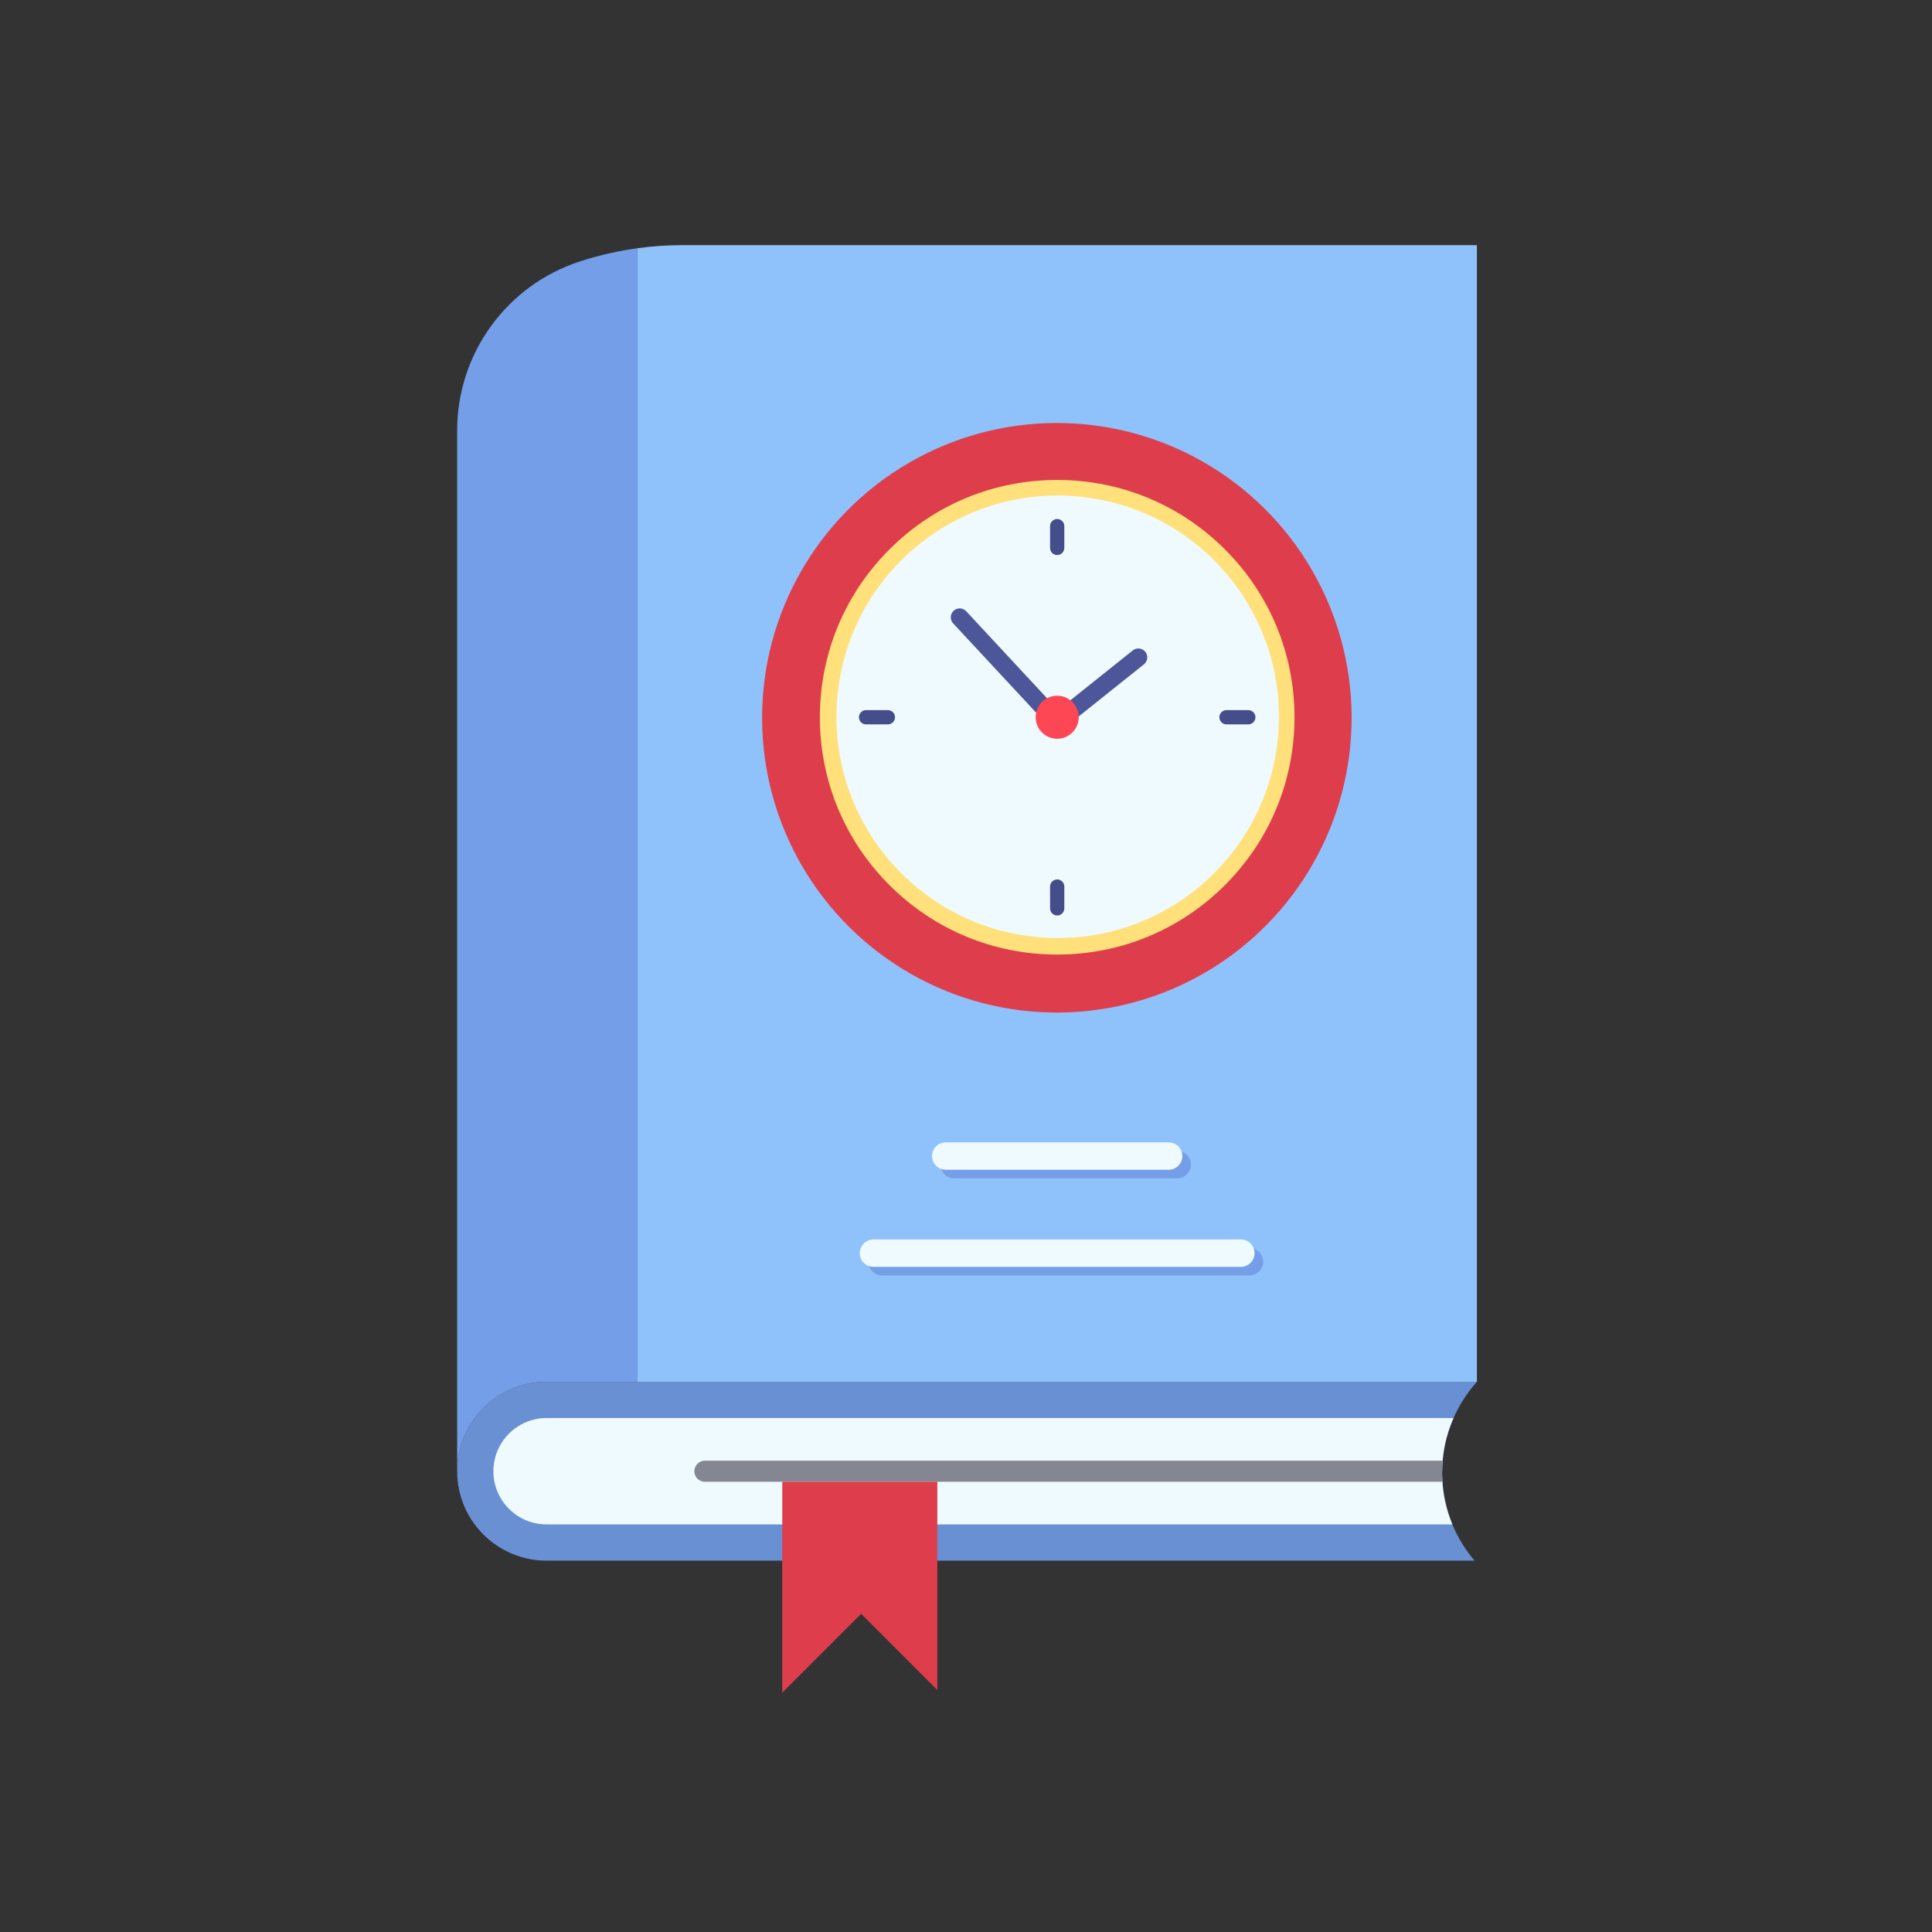 <?xml version="1.0" encoding="iso-8859-1"?>
<!-- Generator: Adobe Illustrator 25.2.0, SVG Export Plug-In . SVG Version: 6.00 Build 0)  -->
<svg version="1.1" xmlns="http://www.w3.org/2000/svg" xmlns:xlink="http://www.w3.org/1999/xlink" x="0px" y="0px"
	 viewBox="0 0 492 492" style="enable-background:new 0 0 492 492;" xml:space="preserve">
<rect x="0" y="0" width="492" height="492" fill="#333333" stroke="none"/>
<g id="Master_Layer_2">
</g>
<g id="Layer_1">
	<g>
		<g>
			<path style="fill-rule:evenodd;clip-rule:evenodd;fill:#6A90D4;" d="M367.451,371.172c-0.142,1.274-0.214,2.555-0.214,3.836
				c0,1.047,0.047,2.094,0.144,3.138c0.311,3.429,1.135,6.82,2.47,10.055c1.358,3.283,3.242,6.403,5.658,9.231H139.189
				c-6.288,0-11.982-2.549-16.102-6.671c-4.12-4.12-6.669-9.814-6.669-16.102c0-12.579,10.195-22.773,22.771-22.773h236.913
				l-0.489,0.569c-2.292,2.661-4.113,5.584-5.464,8.661C368.731,364.339,367.833,367.734,367.451,371.172z"/>
			<path style="fill-rule:evenodd;clip-rule:evenodd;fill:#EFFAFF;" d="M367.38,378.147c0.311,3.429,1.135,6.82,2.47,10.055H139.189
				c-3.618,0-7.018-1.407-9.573-3.965c-2.56-2.56-3.967-5.96-3.967-9.578c0-7.468,6.074-13.543,13.54-13.543H370.15
				c-1.418,3.222-2.317,6.617-2.699,10.055c-0.029,0.266-0.056,0.534-0.079,0.799c-0.09,1.011-0.135,2.024-0.135,3.037
				c0,0.779,0.027,1.56,0.081,2.339C367.333,377.613,367.356,377.881,367.38,378.147z"/>
			<path style="fill-rule:evenodd;clip-rule:evenodd;fill:#8FC2FB;" d="M376.103,62.42v289.466l-213.762,0c0,0,0-185.077,0-288.676
				h0.002c3.832-0.525,7.7-0.79,11.581-0.79L376.103,62.42L376.103,62.42z"/>
			<path style="fill-rule:evenodd;clip-rule:evenodd;fill:#749EE8;" d="M162.341,63.21c0,103.599,0,288.676,0,288.676h-23.152
				c-12.576,0-22.771,10.195-22.771,22.773V109.619c0-19.619,12.637-37.005,31.299-43.057c4.23-1.373,8.56-2.407,12.941-3.103
				C161.219,63.375,161.778,63.289,162.341,63.21z"/>
			<path style="fill-rule:evenodd;clip-rule:evenodd;fill:#848791;" d="M367.236,375.009c0,0.779,0.027,1.56,0.081,2.339h-187.81
				c-1.484,0-2.688-1.204-2.688-2.688c0-0.741,0.302-1.414,0.788-1.9c0.486-0.486,1.159-0.788,1.9-0.788l187.864,0
				C367.282,372.982,367.236,373.995,367.236,375.009z"/>
			<g>
				<g>
					<path style="fill-rule:evenodd;clip-rule:evenodd;fill:#749EE8;" d="M299.785,300.071H243.02c-1.927,0-3.49-1.562-3.49-3.49
						c0-1.927,1.562-3.49,3.49-3.49l56.765,0c1.928,0,3.49,1.562,3.49,3.49C303.275,298.508,301.713,300.071,299.785,300.071z"/>
				</g>
				<g>
					<path style="fill-rule:evenodd;clip-rule:evenodd;fill:#749EE8;" d="M318.18,324.796h-93.554c-1.927,0-3.49-1.562-3.49-3.49
						c0-1.927,1.562-3.49,3.49-3.49l93.554,0c1.927,0,3.49,1.562,3.49,3.49C321.669,323.233,320.107,324.796,318.18,324.796z"/>
				</g>
			</g>
			<g>
				<g>
					<path style="fill-rule:evenodd;clip-rule:evenodd;fill:#EFFAFF;" d="M297.604,297.89h-56.765c-1.927,0-3.49-1.562-3.49-3.49
						c0-1.927,1.562-3.49,3.49-3.49h56.765c1.928,0,3.49,1.562,3.49,3.49C301.094,296.327,299.532,297.89,297.604,297.89z"/>
				</g>
				<g>
					<path style="fill-rule:evenodd;clip-rule:evenodd;fill:#EFFAFF;" d="M315.999,322.615h-93.554c-1.927,0-3.49-1.562-3.49-3.49
						c0-1.928,1.562-3.49,3.49-3.49h93.554c1.928,0,3.49,1.562,3.49,3.49C319.488,321.052,317.926,322.615,315.999,322.615z"/>
				</g>
			</g>
			<polygon style="fill-rule:evenodd;clip-rule:evenodd;fill:#DE3E4B;" points="238.699,377.348 238.699,430.379 219.297,410.973 
				199.21,431.06 199.21,377.348 			"/>
			<g>
				
					<ellipse transform="matrix(1 -0.006 0.006 1 -1.18 1.752)" style="fill-rule:evenodd;clip-rule:evenodd;fill:#DE3E4B;" cx="269.222" cy="182.653" rx="75.064" ry="75.07"/>
				<g>
					<path style="fill-rule:evenodd;clip-rule:evenodd;fill:#FFE07A;" d="M269.222,243.086c-16.143,0-31.318-6.286-42.733-17.7
						c-11.414-11.414-17.7-26.59-17.7-42.733s6.286-31.318,17.7-42.732c11.414-11.414,26.591-17.7,42.733-17.7
						s31.318,6.286,42.733,17.7c11.414,11.414,17.7,26.59,17.7,42.732c0,16.143-6.286,31.318-17.7,42.733
						C300.54,236.8,285.364,243.086,269.222,243.086L269.222,243.086z M269.222,127.299c-30.522,0-55.354,24.831-55.354,55.354
						c0,30.522,24.831,55.354,55.354,55.354s55.354-24.832,55.354-55.354S299.744,127.299,269.222,127.299z"/>
				</g>
				<g>
					
						<ellipse transform="matrix(0.071 -0.998 0.998 0.071 67.944 438.249)" style="fill-rule:evenodd;clip-rule:evenodd;fill:#EFFAFF;" cx="269.222" cy="182.653" rx="56.31" ry="56.31"/>
				</g>
				<g>
					<path style="fill-rule:evenodd;clip-rule:evenodd;fill:#4C5698;" d="M269.222,186.19c-0.61,0-1.217-0.245-1.662-0.724
						l-24.832-26.719c-0.852-0.917-0.8-2.352,0.117-3.204c0.918-0.852,2.352-0.8,3.205,0.117l23.399,25.178l19.032-15.205
						c0.978-0.782,2.405-0.622,3.187,0.356c0.782,0.979,0.622,2.405-0.356,3.187l-20.676,16.519
						C270.22,186.027,269.72,186.19,269.222,186.19z"/>
				</g>
				<g>
					<g>
						<g>
							<path style="fill-rule:evenodd;clip-rule:evenodd;fill:#454E8A;" d="M269.222,141.35c-1.002,0-1.814-0.812-1.814-1.814
								v-5.558c0-1.002,0.812-1.814,1.814-1.814c1.002,0,1.814,0.812,1.814,1.814v5.558
								C271.035,140.538,270.223,141.35,269.222,141.35z"/>
						</g>
						<g>
							<path style="fill-rule:evenodd;clip-rule:evenodd;fill:#454E8A;" d="M269.222,233.14c-1.002,0-1.814-0.812-1.814-1.814
								v-5.558c0-1.002,0.812-1.814,1.814-1.814c1.002,0,1.814,0.812,1.814,1.814v5.558
								C271.035,232.328,270.223,233.14,269.222,233.14z"/>
						</g>
					</g>
					<g>
						<g>
							<path style="fill-rule:evenodd;clip-rule:evenodd;fill:#454E8A;" d="M317.896,184.467h-5.558
								c-1.002,0-1.814-0.812-1.814-1.814c0-1.002,0.812-1.814,1.814-1.814h5.558c1.002,0,1.814,0.812,1.814,1.814
								C319.709,183.655,318.897,184.467,317.896,184.467z"/>
						</g>
						<g>
							<path style="fill-rule:evenodd;clip-rule:evenodd;fill:#454E8A;" d="M226.105,184.467h-5.558
								c-1.002,0-1.814-0.812-1.814-1.814c0-1.002,0.812-1.814,1.814-1.814h5.558c1.002,0,1.814,0.812,1.814,1.814
								C227.919,183.655,227.107,184.467,226.105,184.467z"/>
						</g>
					</g>
				</g>
				<path style="fill-rule:evenodd;clip-rule:evenodd;fill:#FD4755;" d="M274.704,182.653c0-3.019-2.463-5.482-5.483-5.482
					c-3.02,0-5.482,2.463-5.482,5.482c0,3.02,2.463,5.482,5.482,5.482C272.241,188.135,274.704,185.672,274.704,182.653z"/>
			</g>
		</g>
	</g>
</g>
</svg>
